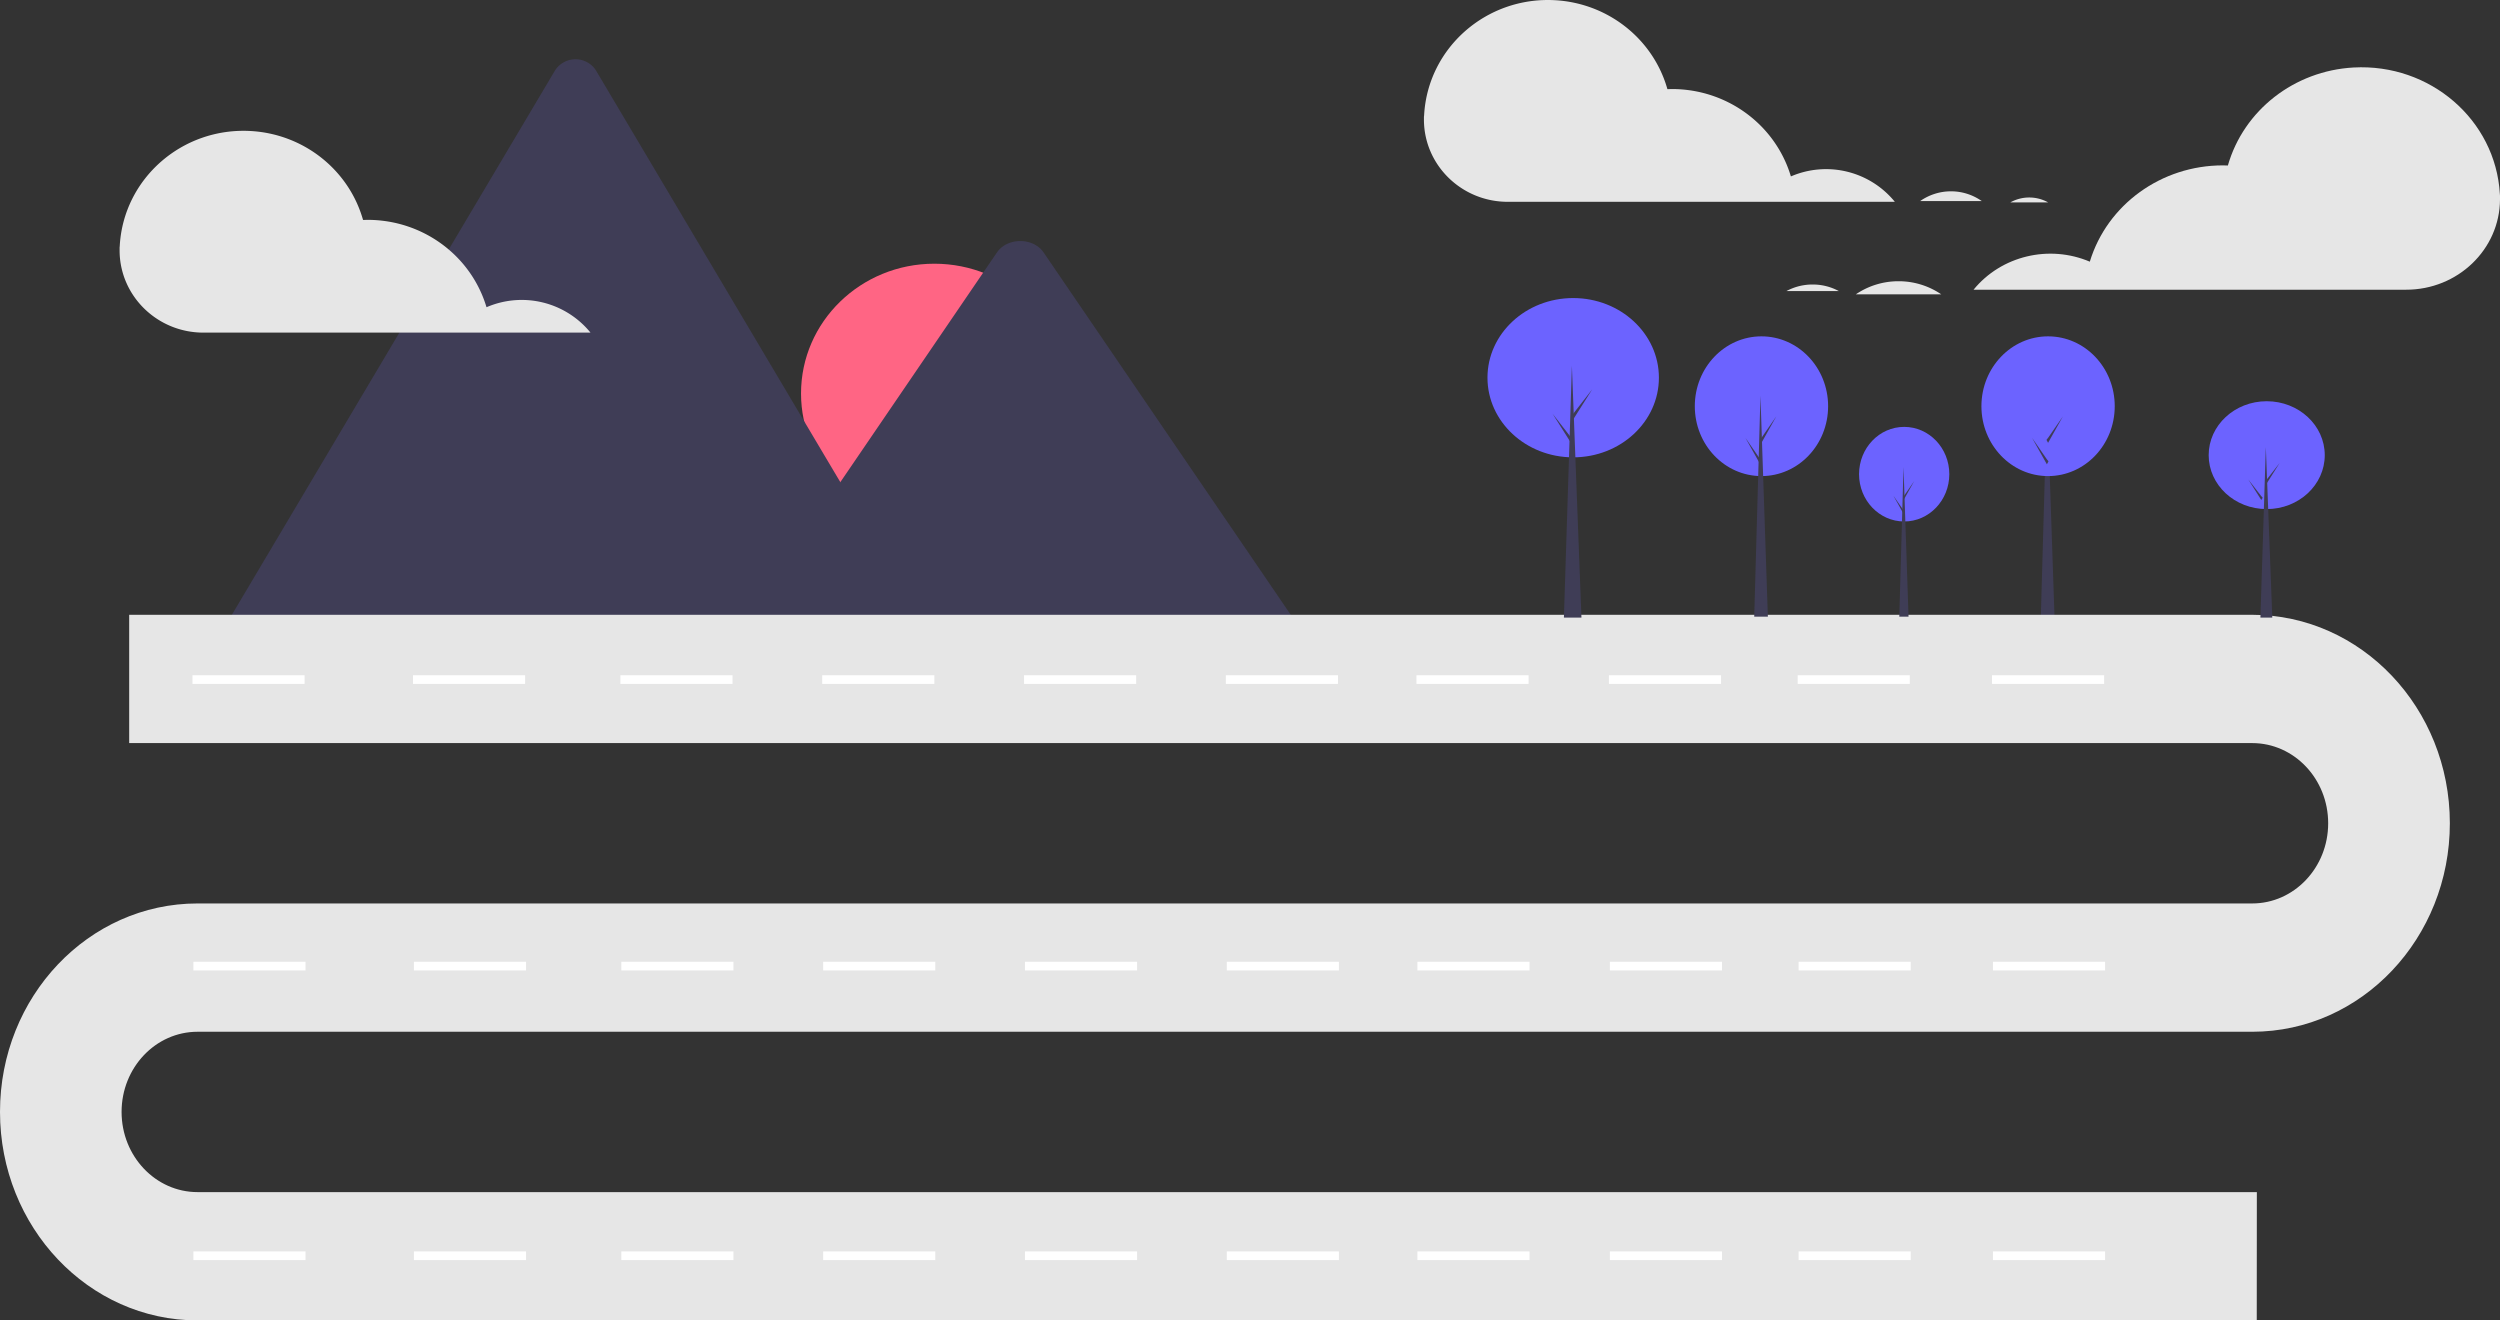 <svg xmlns="http://www.w3.org/2000/svg" viewBox="0 0 1337.84 706.6"><rect x="0" y="0" width="1337.84" height="706.6" fill="#333333" stroke="none"/><defs><style>.cls-1{fill:#3f3d56;}.cls-2{fill:#ff6584;}.cls-3{fill:#e6e6e6;}.cls-4{fill:#fff;}.cls-5{fill:#6c63ff;}</style></defs><g id="Layer_2" data-name="Layer 2"><g id="Layer_1-2" data-name="Layer 1"><polygon class="cls-1" points="1099.44 330 1092.13 330 1095.46 211.75 1099.44 330"/><ellipse class="cls-2" cx="500" cy="210.56" rx="71.34" ry="69.44"/><path class="cls-1" d="M502.53,347H114.92a8.78,8.78,0,0,1-1.45-.12L296.79,38.07a13,13,0,0,1,17.49-4.72,12.6,12.6,0,0,1,4.86,4.72l123,207.24,5.89,9.91Z"/><path class="cls-1" d="M703,347H389l60.85-89.22,4.38-6.42,79.28-116.27c5.2-7.62,17.71-8.09,23.82-1.43a14.29,14.29,0,0,1,1.14,1.43Z"/><path class="cls-3" d="M1207.67,706.6H105.72C47.33,706.6,0,656.65,0,595S47.33,483.47,105.72,483.47H1205.23c22.46,0,40.66-19.21,40.66-42.91s-18.2-42.91-40.66-42.91H69.13V329h1136.1c58.39,0,105.74,49.9,105.77,111.51s-47.29,111.59-105.67,111.62H105.72c-22.46,0-40.66,19.21-40.66,42.9s18.2,42.91,40.66,42.91h1102Z"/><rect class="cls-4" x="103" y="361.34" width="60" height="4.64"/><rect class="cls-4" x="221" y="361.34" width="60" height="4.64"/><rect class="cls-4" x="332" y="361.34" width="60" height="4.64"/><rect class="cls-4" x="440" y="361.34" width="60" height="4.64"/><rect class="cls-4" x="548" y="361.34" width="60" height="4.64"/><rect class="cls-4" x="656" y="361.34" width="60" height="4.64"/><rect class="cls-4" x="758" y="361.34" width="60" height="4.64"/><rect class="cls-4" x="861" y="361.34" width="60" height="4.64"/><rect class="cls-4" x="962" y="361.34" width="60" height="4.64"/><rect class="cls-4" x="1066" y="361.34" width="60" height="4.64"/><rect class="cls-4" x="103.5" y="514.68" width="60" height="4.64"/><rect class="cls-4" x="221.5" y="514.68" width="60" height="4.64"/><rect class="cls-4" x="332.5" y="514.68" width="60" height="4.64"/><rect class="cls-4" x="440.5" y="514.68" width="60" height="4.64"/><rect class="cls-4" x="548.5" y="514.68" width="60" height="4.64"/><rect class="cls-4" x="656.5" y="514.68" width="60" height="4.64"/><rect class="cls-4" x="758.5" y="514.68" width="60" height="4.64"/><rect class="cls-4" x="861.5" y="514.68" width="60" height="4.64"/><rect class="cls-4" x="962.5" y="514.68" width="60" height="4.64"/><rect class="cls-4" x="1066.5" y="514.68" width="60" height="4.64"/><rect class="cls-4" x="103.5" y="669.68" width="60" height="4.64"/><rect class="cls-4" x="221.5" y="669.68" width="60" height="4.64"/><rect class="cls-4" x="332.5" y="669.68" width="60" height="4.64"/><rect class="cls-4" x="440.5" y="669.68" width="60" height="4.64"/><rect class="cls-4" x="548.5" y="669.68" width="60" height="4.64"/><rect class="cls-4" x="656.5" y="669.68" width="60" height="4.64"/><rect class="cls-4" x="758.5" y="669.68" width="60" height="4.64"/><rect class="cls-4" x="861.5" y="669.68" width="60" height="4.64"/><rect class="cls-4" x="962.5" y="669.68" width="60" height="4.64"/><rect class="cls-4" x="1066.5" y="669.68" width="60" height="4.64"/><path class="cls-3" d="M762.11,61.44c2.07-35.91,33.4-63.36,70-61.33,28.38,1.57,52.59,20.72,60.18,47.6.81,0,1.61-.06,2.42-.06,29.44,0,55.36,19,63.66,46.76A47.46,47.46,0,0,1,1014,108H807c-24.79.07-44.94-19.6-45-43.92q0-.84,0-1.68C762.08,62.08,762.09,61.76,762.11,61.44Z"/><path class="cls-3" d="M1044,102.38a28.59,28.59,0,0,1,16.53,5.23h-33A28.69,28.69,0,0,1,1044,102.38Z"/><path class="cls-3" d="M1085.9,105.69a20.72,20.72,0,0,1,10.13,2.62H1075.8A20.67,20.67,0,0,1,1085.9,105.69Z"/><path class="cls-3" d="M64.09,131.44c2.07-35.91,33.41-63.36,70-61.33,28.38,1.57,52.59,20.72,60.19,47.6.8,0,1.6-.06,2.42-.06,29.44,0,55.35,19,63.65,46.76A47.46,47.46,0,0,1,316,178H109c-24.78.07-44.93-19.6-45-43.92q0-.84,0-1.68C64.06,132.08,64.07,131.76,64.09,131.44Z"/><path class="cls-3" d="M970,152.25a29.48,29.48,0,0,0-14,3.5h28A29.36,29.36,0,0,0,970,152.25Z"/><path class="cls-3" d="M1016,150.5a40.42,40.42,0,0,0-22.86,7h45.68A40.42,40.42,0,0,0,1016,150.5Z"/><path class="cls-3" d="M1337.76,103.69c-2.32-39.56-37.35-69.81-78.26-67.57-31.73,1.73-58.79,22.83-67.29,52.45-.9,0-1.8-.07-2.7-.07-32.92,0-61.9,21-71.18,51.53-21.84-9.28-47.41-3.13-62.21,15h231.4c27.71.07,50.24-21.59,50.32-48.39q0-.93,0-1.86C1337.79,104.4,1337.78,104.05,1337.76,103.69Z"/><ellipse class="cls-5" cx="1213" cy="243.57" rx="31.06" ry="28.86"/><polygon class="cls-1" points="1215.99 330.5 1209.63 330.5 1212.53 239.23 1215.99 330.5"/><polygon class="cls-1" points="1213.09 256.52 1219.92 247.74 1213 258.7 1212.25 257.48 1213.09 256.52"/><polygon class="cls-1" points="1209.99 265.39 1203.16 256.61 1210.09 267.56 1210.84 266.35 1209.99 265.39"/><ellipse class="cls-5" cx="841.87" cy="202.12" rx="45.87" ry="42.62"/><polygon class="cls-1" points="846.29 330.5 836.9 330.5 841.18 195.7 846.29 330.5"/><polygon class="cls-1" points="842.01 221.25 852.1 208.28 841.87 224.46 840.77 222.66 842.01 221.25"/><polygon class="cls-1" points="840.9 234.34 830.82 221.38 841.04 237.55 842.15 235.75 840.9 234.34"/><ellipse class="cls-5" cx="1019" cy="253.75" rx="24.15" ry="25.31"/><polygon class="cls-1" points="1021.33 330 1016.38 330 1018.64 249.94 1021.33 330"/><polygon class="cls-1" points="1019.07 265.11 1024.38 257.41 1019 267.01 1018.42 265.95 1019.07 265.11"/><polygon class="cls-1" points="1018.49 272.88 1013.18 265.19 1018.56 274.79 1019.14 273.72 1018.49 272.88"/><ellipse class="cls-5" cx="1096" cy="217.38" rx="35.67" ry="37.39"/><polygon class="cls-1" points="1096.11 234.16 1103.95 222.79 1096 236.98 1095.14 235.4 1096.11 234.16"/><polygon class="cls-1" points="1095.25 245.65 1087.4 234.28 1095.36 248.46 1096.22 246.89 1095.25 245.65"/><ellipse class="cls-5" cx="942.62" cy="217.38" rx="35.67" ry="37.39"/><polygon class="cls-1" points="946.05 330 938.75 330 942.08 211.75 946.05 330"/><polygon class="cls-1" points="942.73 234.16 950.57 222.79 942.62 236.98 941.76 235.4 942.73 234.16"/><polygon class="cls-1" points="941.87 245.65 934.02 234.28 941.97 248.46 942.83 246.89 941.87 245.65"/></g></g></svg>